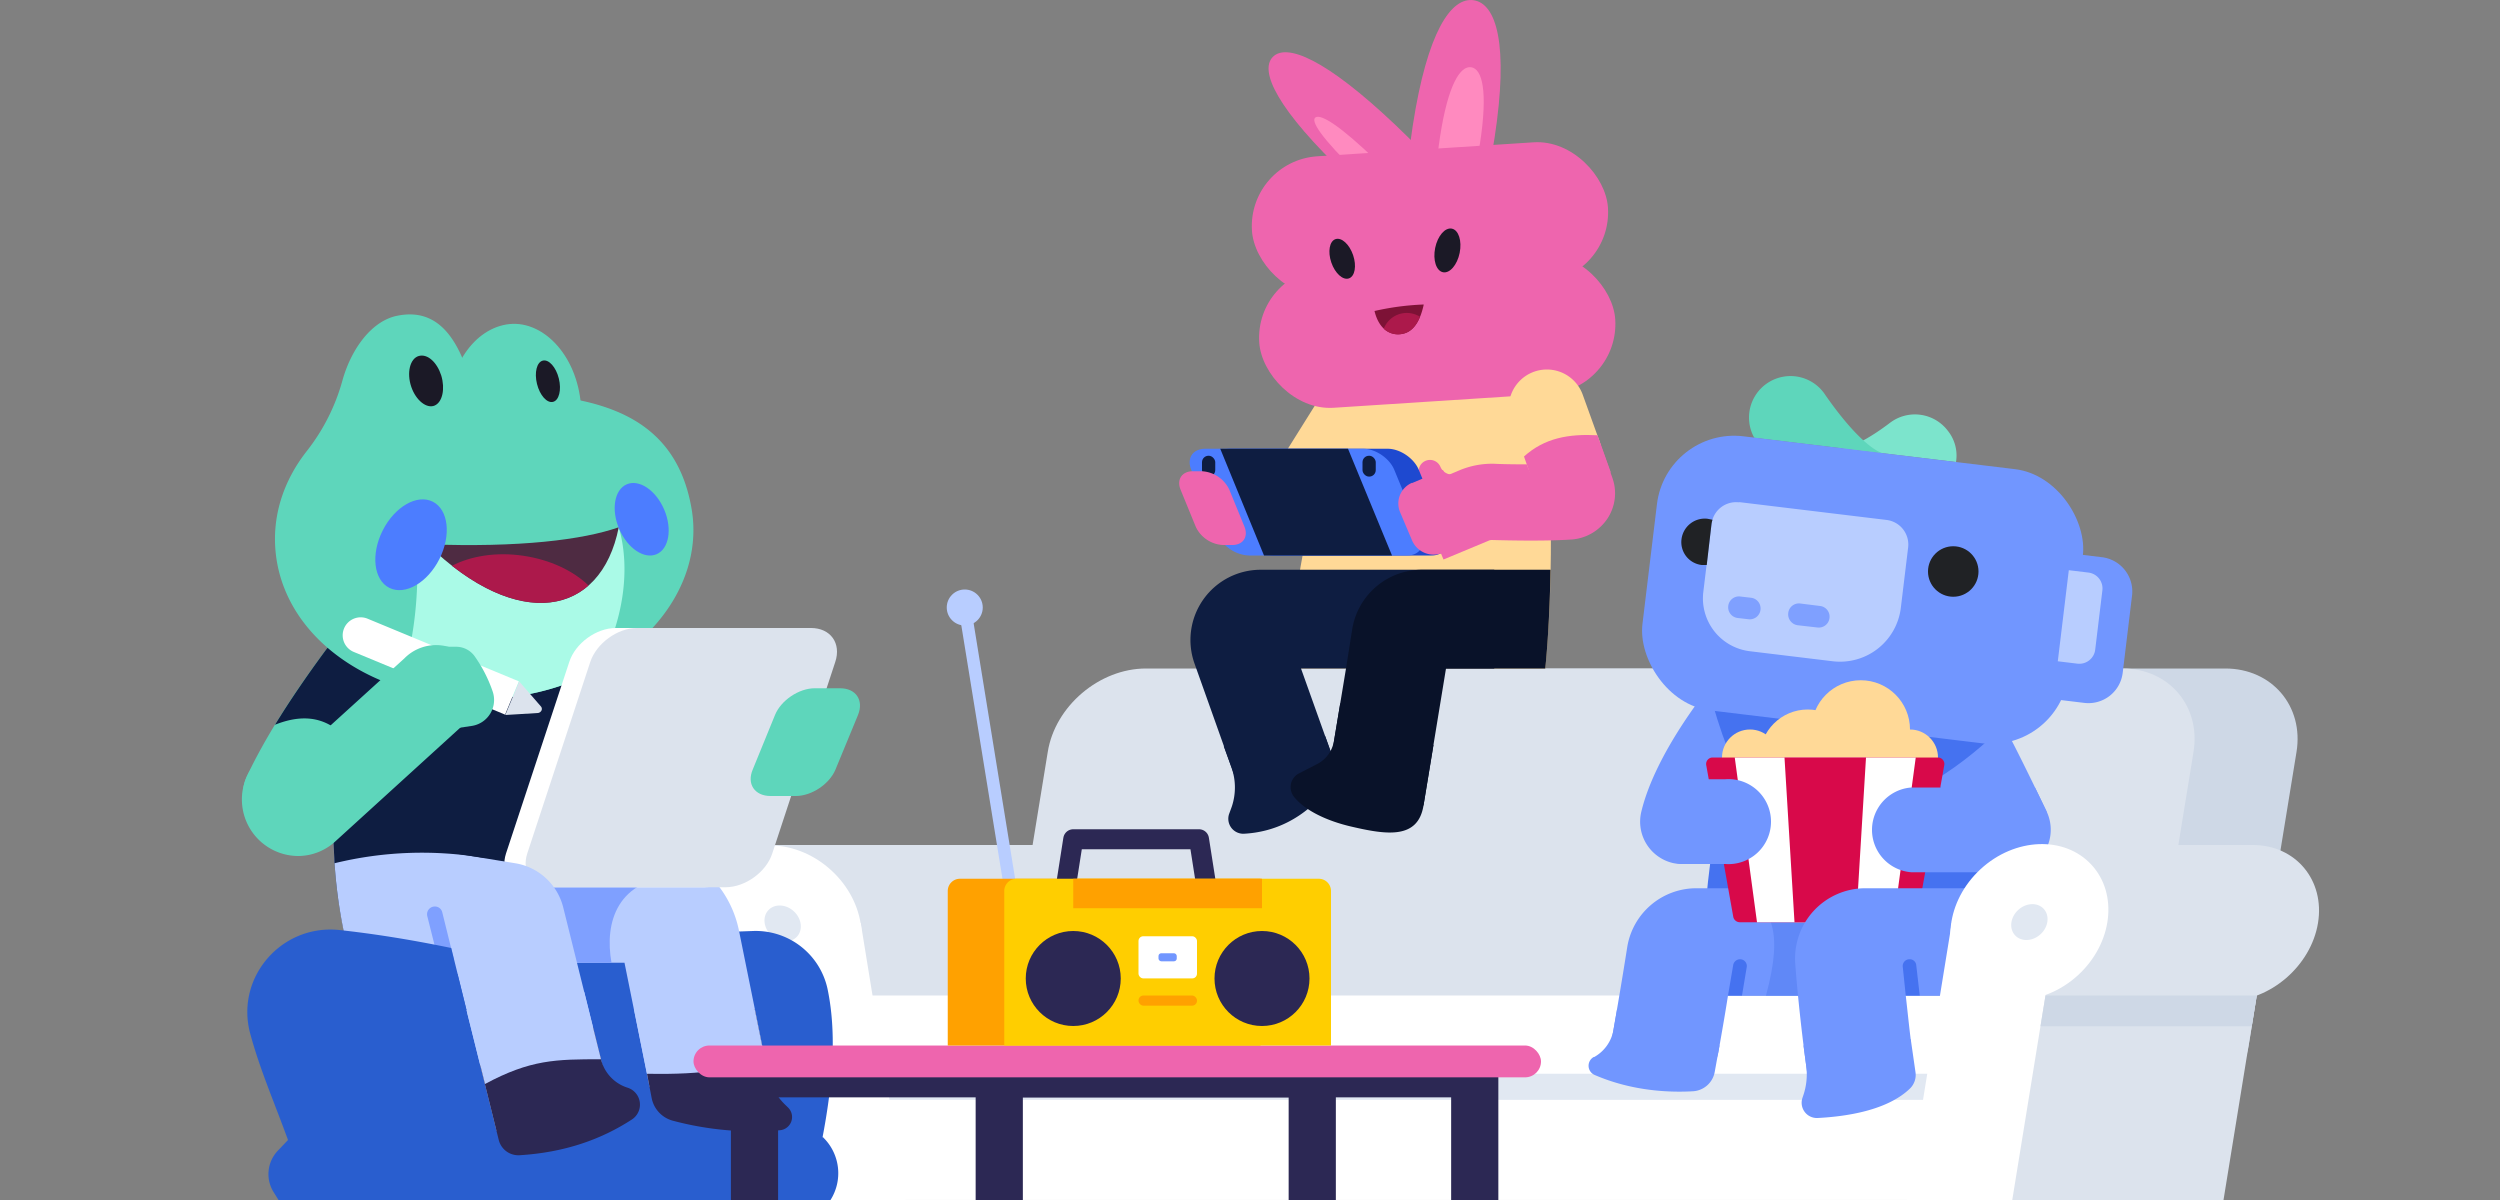 <svg xmlns="http://www.w3.org/2000/svg" viewBox="0 0 1000 480">
  <rect x="0" y="0" width="1000" height="480" fill="#808080" stroke="none"/>
  <title>activity-tooltip-updated</title>
  <g id="Layer_26" data-name="Layer 26">
    <polygon points="308 338 326 448.8 449.3 448.8 431.3 338 308 338" style="fill: #dce3ed"/>
    <path d="M918.6,300.8c3-18.3-9.8-33.4-28.5-33.4H499.5c-18.6,0-36.3,15.1-39.3,33.4L441.1,418c-2.9,18.4,9.8,33.4,28.5,33.4H860.2c18.6,0,36.3-15,39.3-33.4Z" style="fill: #ced8e6"/>
    <path d="M877.4,300.8c3-18.3-9.8-33.4-28.4-33.4H458.4c-18.7,0-36.4,15.1-39.3,33.4L400,418c-3,18.4,9.8,33.4,28.4,33.4H819c18.7,0,36.3-15,39.3-33.4Z" style="fill: #dce3ed"/>
    <rect x="332.2" y="398.2" width="458.9" height="81.79" style="fill: #fff"/>
    <rect x="332.2" y="429.5" width="458.9" height="10.44" style="fill: #e1e8f2"/>
    <polygon points="907.4 369.2 889.4 480 793.9 480 811.9 369.2 907.4 369.2" style="fill: #dce3ed"/>
    <path d="M891,400.4c17.1,0,33.4-14.1,36.2-31.2S918.3,338,901.1,338H817l-10.1,62.4Z" style="fill: #dce3ed"/>
    <path d="M795.4,276.9H698.5c-6.2,25.6-19.7,70.5-16.4,121.3H791.2C802.3,334,795.4,276.9,795.4,276.9Z" style="fill: #4572f0"/>
    <path d="M798.5,284.7a16.9,16.9,0,0,0-29.3,17c1.9,3.3,14.7,27.8,17.4,33l32.1-10C818.1,323.5,805.2,296.3,798.5,284.7Z" style="fill: #7196ff"/>
    <path d="M669.8,432.8l-27.3-5c.1-.2,4.6-24.8,8.4-49a28,28,0,0,1,27.6-23.5h50v42.9H691.2c-1.3,8.3-2.7,16.1-3.8,22.4A15,15,0,0,1,669.8,432.8Z" style="fill: #7196ff"/>
    <path d="M697.2,355.3c10.6,8.3,16.6,15.5,9.2,42.9h28.5V355.3Z" style="fill: #6088f7"/>
    <path d="M673,345.6a17.2,17.2,0,0,1-3.9-.4,17,17,0,0,1-12.6-20.4c5.8-24.4,28.1-51.2,30.6-54.2a16.9,16.9,0,1,1,25.8,21.9c-5.4,6.4-20.1,26-23.4,40.1A17.1,17.1,0,0,1,673,345.6Z" style="fill: #7196ff"/>
    <path d="M685,281.3c10.4,35.8,19.9,47.3,43.5,45.6,36-2.5,60.2-24.7,71.5-35.1Z" style="fill: #4572f0"/>
    <line x1="517.6" y1="204.3" x2="540" y2="168.5" style="fill: none;stroke: #ffd997;stroke-linecap: round;stroke-linejoin: round;stroke-width: 30.485px"/>
    <path d="M618.1,161.6c5.1,60.5,0,105.8,0,105.8H515.7c2.6-58.1,22.3-105.8,22.3-105.8l74.4-15.7Z" style="fill: #ffd997"/>
    <path d="M580.8,198.9a14.2,14.2,0,0,1-13-8.7,4.5,4.5,0,1,1,8.4-3.4,5.1,5.1,0,0,0,6.5,2.7,4.5,4.5,0,1,1,3.5,8.3A14.9,14.9,0,0,1,580.8,198.9Z" style="fill: #ee65ae"/>
    <path d="M597.8,55.3C592,93,584,96.2,575,94.8s-15.7-6.8-9.9-44.5S580.5-1.3,589.5.1,603.6,17.6,597.8,55.3Z" style="fill: #ee65ae"/>
    <path d="M592,57.3c-3.2,20.9-7.1,22.7-11.5,22s-7.7-3.6-4.5-24.5,8.1-28.6,12.5-27.9S595.2,36.4,592,57.3Z" style="fill: #ff8abf"/>
    <path d="M539.2,70.7c28.4,27,35.9,25.5,41.3,19.9s6.4-13.3-22-40.3-44-33.1-49.4-27.5S510.7,43.7,539.2,70.7Z" style="fill: #ee65ae"/>
    <path d="M543.6,69.8c15.6,15.1,18.9,15.4,20.8,13.8s1.4-4.6-13.5-19-22.3-18.9-24.6-17.7S528.2,54.9,543.6,69.8Z" style="fill: #ff8abf"/>
    <rect x="500.6" y="59.7" width="142.7" height="56.03" rx="28" transform="translate(1148.4 138.3) rotate(176.3)" style="fill: #ee65ae"/>
    <rect x="503.5" y="104.5" width="142.7" height="56.03" rx="28" transform="translate(1157.1 227.5) rotate(176.3)" style="fill: #ee65ae"/>
    <ellipse cx="536.9" cy="103.5" rx="4.6" ry="8.3" transform="translate(-4.6 179.5) rotate(-18.9)" style="fill: #1b1926"/>
    <ellipse cx="578.7" cy="100.1" rx="8.9" ry="5" transform="translate(365.5 647.3) rotate(-78.5)" style="fill: #1b1926"/>
    <path d="M549.8,124.4a106.1,106.1,0,0,1,19.7-2.6c-1.3,6.1-3.8,10.5-7.9,11.6S551.9,133,549.8,124.4Z" style="fill: #7d1236"/>
    <path d="M561.6,133.4a8.3,8.3,0,0,1-8.1-1.9,9.9,9.9,0,0,1,6.7-6,10,10,0,0,1,7.8,1.2C566.6,130.2,564.5,132.6,561.6,133.4Z" style="fill: #ac194b"/>
    <path d="M486.3,187.9c-1.9-4.6.6-8.4,5.6-8.4h63.2c4.9,0,10.5,3.8,12.4,8.4l10.7,26c1.8,4.6-.7,8.3-5.6,8.3H509.4a14.6,14.6,0,0,1-12.5-8.3Z" style="fill: #1e49d0"/>
    <path d="M476.5,187.9c-1.9-4.6.6-8.4,5.6-8.4h63.2c4.9,0,10.5,3.8,12.4,8.4l10.7,26c1.9,4.6-.7,8.3-5.6,8.3H499.6a14.6,14.6,0,0,1-12.5-8.3Z" style="fill: #4c7dff"/>
    <polygon points="488.1 179.5 505.6 222.2 556.8 222.2 539.2 179.5 488.1 179.5" style="fill: #0e1d41"/>
    <rect x="480.8" y="182.3" width="5.3" height="8.34" rx="2.6" style="fill: #0e1d41"/>
    <rect x="545" y="182.3" width="5.3" height="8.34" rx="2.6" style="fill: #0e1d41"/>
    <path d="M577.4,223.8l-11.8-28.1,18-7.5a33.9,33.9,0,0,1,14-2.7c3.7.2,11.1.3,18.4.2l24-8.6,4.9,13.9a18.3,18.3,0,0,1-1.9,16.4,18.9,18.9,0,0,1-14.3,8.4c-10.5.7-24.5.4-32,.2a3.1,3.1,0,0,0-1.3.3Z" style="fill: #ee65ae"/>
    <path d="M625.3,196.6A15.2,15.2,0,0,1,611,186.5l-6.6-18.3a15.2,15.2,0,0,1,28.7-10.3l6.6,18.3a15.3,15.3,0,0,1-14.4,20.4Z" style="fill: #ffd997"/>
    <path d="M639,174.1c-11.6-.6-21.2,1.1-29.4,8.5l7.8,22.3,26.9-16Z" style="fill: #ee65ae"/>
    <path d="M571.1,193.8h13.5a0,0,0,0,1,0,0v30.5a0,0,0,0,1,0,0h-13a9.4,9.4,0,0,1-9.4-9.4V202.7a9,9,0,0,1,9-9Z" transform="matrix(0.92, -0.39, 0.39, 0.92, -36.23, 237.68)" style="fill: #ee65ae"/>
    <path d="M477.1,188.5c-4.3,0-6.5,3.3-4.9,7.3l6.1,14.9a12.7,12.7,0,0,0,10.9,7.3h3.7c4.3,0,6.5-3.2,4.9-7.3l-6.1-14.9a12.9,12.9,0,0,0-10.9-7.3Z" style="fill: #ee65ae"/>
    <path d="M498.2,322.7l-20.4-57.3a28.1,28.1,0,0,1,26.4-37.5h93.5v39.5H520.4l15,42Z" style="fill: #0e1d41"/>
    <path d="M492.7,322.7l-1.1,3a6,6,0,0,0,5.9,7.8c11.5-.6,24.3-5.5,34.8-19.5a10.2,10.2,0,0,0,1.4-9.4l-3.6-10.1-40.6,4,3.1,8.5A24.1,24.1,0,0,1,492.7,322.7Z" style="fill: #0e1d41"/>
    <path d="M620.2,227.9c-.4,24.4-2.1,39.5-2.1,39.5H578.4l-9,54.8-39-6.4,8-48.4,2.5-15.8a28.3,28.3,0,0,1,28-23.7Z" style="fill: #091229"/>
    <path d="M536.1,281.3l-2.5,15a12.7,12.7,0,0,1-6.9,9.4l-7.2,3.7a6.2,6.2,0,0,0-2,9.2c4.3,5.5,13.2,9.8,23.3,12.1,13.8,3.2,26.4,5.1,28.6-8.5l4-24.2Z" style="fill: #091229"/>
    <path d="M755.9,169.2c-13.9,10.5-19.4,10.1-19.4,10.1l45.9,5.5a15.8,15.8,0,0,0-3.2-12.4A16.5,16.5,0,0,0,755.9,169.2Z" style="fill: #7ce4cc"/>
    <path d="M701.7,175.1l51.5,6.2c-.1,0-7.7-1.3-23-23.2a16.6,16.6,0,0,0-28.5,17Z" style="fill: #5ed6bb"/>
    <rect x="659.2" y="180.7" width="171.6" height="110.44" rx="31.1" transform="translate(33.8 -87.8) rotate(6.9)" style="fill: #7196ff"/>
    <path d="M692,204.3h59.3a9.9,9.9,0,0,1,9.9,9.9v24.2A24.5,24.5,0,0,1,736.7,263H703.3A21.3,21.3,0,0,1,682,241.7V214.3a9.9,9.9,0,0,1,9.9-9.9Z" transform="translate(33.3 -85.1) rotate(6.9)" style="fill: #b8cdff"/>
    <path d="M699.4,247.7l-4.3-.5a4.3,4.3,0,0,1-3.8-4.8h0a4.3,4.3,0,0,1,4.8-3.8l4.3.5a4.3,4.3,0,0,1,3.8,4.8h0A4.3,4.3,0,0,1,699.4,247.7Z" style="fill: #7fa0ff"/>
    <path d="M727,251l-7.9-.9a4.4,4.4,0,0,1-3.8-4.9h0a4.3,4.3,0,0,1,4.8-3.8l8,1a4.3,4.3,0,0,1,3.7,4.8h0A4.3,4.3,0,0,1,727,251Z" style="fill: #7fa0ff"/>
    <path d="M809.7,221.9h27.6a13.8,13.8,0,0,1,13.8,13.8v31.1a13.8,13.8,0,0,1-13.8,13.8H809.7a0,0,0,0,1,0,0V221.9A0,0,0,0,1,809.7,221.9Z" transform="translate(36.2 -98) rotate(6.9)" style="fill: #7196ff"/>
    <path d="M825.2,228.9h7.9a6.4,6.4,0,0,1,6.4,6.4v23.9a6.4,6.4,0,0,1-6.4,6.4h-7.9a0,0,0,0,1,0,0V228.9A0,0,0,0,1,825.2,228.9Z" transform="translate(35.8 -98.3) rotate(6.9)" style="fill: #b8cdff"/>
    <path d="M685,207.9a10.5,10.5,0,0,0-.4,1.7L682.7,226h-2a9.2,9.2,0,0,1-8.1-10.3,9.4,9.4,0,0,1,10.4-8.2Z" style="fill: #202225"/>
    <circle cx="700" cy="303" r="11.2" style="fill: #ffd997"/>
    <circle cx="764" cy="303" r="11.2" style="fill: #ffd997"/>
    <circle cx="723.1" cy="303" r="19.2" style="fill: #ffd997"/>
    <circle cx="744.3" cy="291.8" r="19.7" style="fill: #ffd997"/>
    <path d="M775.2,303H685a2.6,2.6,0,0,0-2.5,3.1l10.8,60.6a2.7,2.7,0,0,0,2.6,2.2h68.4a2.6,2.6,0,0,0,2.6-2.2l10.8-60.6A2.6,2.6,0,0,0,775.2,303Z" style="fill: #d8094a"/>
    <polygon points="766.3 303 693.9 303 702.8 368.9 757.4 368.9 766.3 303" style="fill: #fff"/>
    <polygon points="746.4 303 713.8 303 717.8 368.9 742.4 368.9 746.4 303" style="fill: #d8094a"/>
    <path d="M818.7,324.7,814,315H764.5a17,17,0,0,0,0,33.9h38.9a17,17,0,0,0,15.3-24.2Z" style="fill: #7196ff"/>
    <path d="M690.1,345.6H673a17,17,0,0,1,0-33.9h17.1a17,17,0,1,1,0,33.9Z" style="fill: #7196ff"/>
    <path d="M791.2,398.2H762.3c.7,6.2,1.3,12,1.9,16.9a17.9,17.9,0,0,1-14.9,20l-25,4c-.1-.9-2.9-18.3-5.1-40.9-.4-4.1-.8-8.4-1.1-12.8a28.1,28.1,0,0,1,27.8-30.1h50.4A408.5,408.5,0,0,1,791.2,398.2Z" style="fill: #7196ff"/>
    <polygon points="822.9 369.2 804.9 480 762.7 480 780.7 369.2 822.9 369.2" style="fill: #fff"/>
    <ellipse cx="811.9" cy="369.2" rx="33.8" ry="28.8" transform="translate(-35.3 648.1) rotate(-42.7)" style="fill: #fff"/>
    <ellipse cx="811.9" cy="369.2" rx="7.8" ry="6.6" transform="translate(-35.3 648.1) rotate(-42.7)" style="fill: #e1e8f2"/>
    <polygon points="302.1 369.2 320.1 480 362.3 480 344.3 369.2 302.1 369.2" style="fill: #fff"/>
    <ellipse cx="313.1" cy="369.2" rx="28.8" ry="33.8" transform="translate(-170.6 349.1) rotate(-47.3)" style="fill: #fff"/>
    <ellipse cx="313.1" cy="369.2" rx="6.6" ry="7.8" transform="translate(-170.6 349.1) rotate(-47.3)" style="fill: #e1e8f2"/>
    <polygon points="902.7 398.2 818.2 398.2 816.2 410.5 900.7 410.5 902.7 398.2" style="fill: #ced8e6"/>
    <path d="M301.2,372.4c-50.9,1.8-145.1,7.2-145.1,7.2V480H323.5c7-29,12.9-58.8,7.5-84.5A29.4,29.4,0,0,0,301.2,372.4Z" style="fill: #295ecf"/>
    <path d="M230.9,254.8l-94.3,15.8c-4.1,58.2-5.4,77.6,3.4,112.5H256.6C258.1,326.3,246.6,286.1,230.9,254.8Z" style="fill: #0e1d41"/>
    <path d="M259.8,434.7l-10-49.6H214V337.6h39.3a43.2,43.2,0,0,1,42.3,34.7L308,433.6Z" style="fill: #b8cdff"/>
    <path d="M210.2,372.3l3.1,12.8h31.3c-2.9-16.2,2.2-33.8,27.2-34.9H203.3Z" style="fill: #7fa0ff"/>
    <path d="M258.8,429.5l1.9,9.9a11.7,11.7,0,0,0,8.5,8.9,125.3,125.3,0,0,0,42.7,3.8,5.3,5.3,0,0,0,3.2-9.2l-.5-.5A25.1,25.1,0,0,1,307,429l-5.1-25.3Z" style="fill: #2c2854"/>
    <path d="M258.8,429.5c23.4.5,35.2-2.2,47.2-5.5l-4.1-20.3H253.6Z" style="fill: #b8cdff"/>
    <path d="M114.9,335.6a16.9,16.9,0,0,1-7.6-1.7,17.7,17.7,0,0,1-8.4-23.7c6.9-14.6,17.5-31.5,31.5-50.3a17.8,17.8,0,1,1,28.5,21.3c-15.7,21.1-23.8,35.7-27.9,44.3A17.9,17.9,0,0,1,114.9,335.6Z" style="fill: #5ed6bb"/>
    <path d="M155.3,256.3a17.8,17.8,0,0,0-24.9,3.6q-11.9,16.1-20.4,30c17-6.8,26.7,1,34,12.7h0c4-6.2,8.9-13.4,14.9-21.4A17.7,17.7,0,0,0,155.3,256.3Z" style="fill: #0e1d41"/>
    <path d="M232.4,162.2c1.7,21.3-10.2,39.7-25.7,40.5s-27-15-27.7-34.6,9.5-35.9,23.5-38.3S230.8,141.5,232.4,162.2Z" style="fill: #5ed6bb"/>
    <path d="M276.7,203.9c5.6,34.2-24.8,67.6-69.4,74.5-47.4,7.4-92.1-17.8-96.9-56.2-1.9-15.3,2.9-29.9,12.5-42A80,80,0,0,0,137,152.1c3.6-12.8,11.8-23.8,21.9-25.8,16.2-3.3,25.1,8.9,30.5,30.6C231.6,156.9,269.6,161.2,276.7,203.9Z" style="fill: #5ed6bb"/>
    <path d="M223.6,231.4,167,216.9c.1,15.1.5,34.8-7.4,57.9a103.6,103.6,0,0,0,47.7,3.6,99.2,99.2,0,0,0,31.4-10.3c9.8-17.2,14.1-39.1,8.8-57.2Z" style="fill: #aafae7"/>
    <path d="M176.5,150.2c1.6,5.3.5,10.6-2.6,12s-7.5-1.9-9.4-7.5-.5-11.3,3-12.3S174.8,144.9,176.5,150.2Z" style="fill: #1b1926"/>
    <path d="M171,217.7c36.7,1.4,62.3-1.8,76.5-6.8C240.4,246.8,207.1,252.9,171,217.7Z" style="fill: #4e2b42"/>
    <path d="M235.4,234.2c-6.1-5.9-15.3-10.3-26.1-11.9s-21,.1-28.5,4C202.8,243.5,222.8,245.2,235.4,234.2Z" style="fill: #ac194b"/>
    <ellipse cx="164.4" cy="217.9" rx="19.3" ry="12.7" transform="translate(-104.2 266.4) rotate(-63.2)" style="fill: #4c7dff"/>
    <ellipse cx="256.6" cy="208" rx="9.8" ry="15.2" transform="translate(-60.8 116.5) rotate(-23)" style="fill: #4c7dff"/>
    <path d="M325.7,264.8c2.4-7.5-2-13.6-9.8-13.6H246.3c-7.8,0-16.2,6.1-18.6,13.6l-25.3,76.6c-2.4,7.4,2,13.5,9.8,13.5h69.6c7.8,0,16.2-6.1,18.7-13.5Z" style="fill: #fff"/>
    <path d="M334.1,264.8c2.5-7.5-1.9-13.6-9.7-13.6H254.8c-7.8,0-16.2,6.1-18.7,13.6l-25.2,76.6c-2.4,7.4,2,13.5,9.8,13.5h69.5c7.9,0,16.3-6.1,18.7-13.5Z" style="fill: #dce3ed"/>
    <path d="M171.3,229h0a7.2,7.2,0,0,1,7.2,7.2v65.5a0,0,0,0,1,0,0H164.1a0,0,0,0,1,0,0V236.3A7.2,7.2,0,0,1,171.3,229Z" transform="translate(-139.5 322) rotate(-67.5)" style="fill: #fff"/>
    <path d="M207.7,272.6,202.1,286l13.1-.8a1.9,1.9,0,0,0,1.4-1h0a1.5,1.5,0,0,0-.3-1.7Z" style="fill: #dce3ed"/>
    <path d="M244.6,440.8l-46,11.5L183,389.6l-39.5-6.5-3.7-.6a200.7,200.7,0,0,1-6.4-49.1l72.7,11.9A23.7,23.7,0,0,1,225.3,363l5,20.1Z" style="fill: #b8cdff"/>
    <path d="M173.9,362.6h0a3.1,3.1,0,0,0-3,3.8l4.4,17.5h6.3l-4.7-19A3,3,0,0,0,173.9,362.6Z" style="fill: #7fa0ff"/>
    <path d="M193.7,343.2a147.3,147.3,0,0,0-59.9,2.1l-1.2-25.5,62.5.8Z" style="fill: #0e1d41"/>
    <path d="M111.4,480l-1.8-2.9a13.6,13.6,0,0,1,1.6-16.9l4-4.2c-5.6-15.4-11.2-28.1-15.1-42.5-6.1-22.4,12.4-43.9,35.6-41.5,12.8,1.4,27.4,3.6,44.8,7.2l6.1,24.8v76Z" style="fill: #295ecf"/>
    <polyline points="524.9 480 524.9 429.5 301.8 429.5 301.8 480" style="fill: none;stroke: #2c2854;stroke-miterlimit: 10;stroke-width: 18.877px"/>
    <polyline points="589.9 480 589.9 429.5 399.7 429.5 399.7 480" style="fill: none;stroke: #2c2854;stroke-miterlimit: 10;stroke-width: 18.877px"/>
    <rect x="277.4" y="418.2" width="339" height="12.74" rx="6.4" style="fill: #ee65ae"/>
    <path d="M329,454.7l.5.5a20,20,0,0,1,2.7,24.8H320.1Z" style="fill: #295ecf"/>
    <path d="M764.3,415.7l1.9,13.2a7.6,7.6,0,0,1-2.1,6.4c-9.1,8.9-25.6,11.3-37,11.9a6.1,6.1,0,0,1-6.1-8.1l.2-.6a26.2,26.2,0,0,0,1.3-12.1l-1.1-8.2Z" style="fill: #7196ff"/>
    <path d="M687.8,418.2l-1.9,10.5a9.4,9.4,0,0,1-8.6,7.8c-8.7.5-23.9.2-39.4-6.5a4,4,0,0,1-.4-7.2h.2a15.5,15.5,0,0,0,7.7-10.9l1.4-8Z" style="fill: #7196ff"/>
    <path d="M173.7,258.7h8.8a9.1,9.1,0,0,1,7.5,4,55,55,0,0,1,7,13.7,10.5,10.5,0,0,1-8.5,14L177.7,292Z" style="fill: #5ed6bb"/>
    <line x1="404.8" y1="359.4" x2="385.9" y2="243" style="fill: none;stroke: #b8cdff;stroke-linecap: round;stroke-miterlimit: 10;stroke-width: 5px"/>
    <path d="M384,351.5H504.2a0,0,0,0,1,0,0v66.7a0,0,0,0,1,0,0H379.1a0,0,0,0,1,0,0V356.4A4.9,4.9,0,0,1,384,351.5Z" style="fill: #ffa100"/>
    <polygon points="479.6 335.7 429.3 335.7 422.5 379.1 486.4 379.1 479.6 335.7" style="fill: none;stroke: #2c2854;stroke-linecap: round;stroke-linejoin: round;stroke-width: 8px"/>
    <path d="M406.6,351.5H527.5a4.9,4.9,0,0,1,4.9,4.9v61.8a0,0,0,0,1,0,0H401.7a0,0,0,0,1,0,0V356.4A4.9,4.9,0,0,1,406.6,351.5Z" style="fill: #ffce00"/>
    <rect x="429.3" y="351.5" width="75.5" height="11.79" style="fill: #ffa100"/>
    <circle cx="429.3" cy="391.4" r="19" style="fill: #2c2854"/>
    <circle cx="504.8" cy="391.4" r="19" style="fill: #2c2854"/>
    <path d="M308.2,318.4c-6.3,0-9.6-4.8-7.1-10.6L310,286c2.4-5.9,9.6-10.7,15.9-10.7H336c6.4,0,9.6,4.8,7.2,10.7l-9,21.8c-2.4,5.8-9.5,10.6-15.9,10.6Z" style="fill: #5ed6bb"/>
    <path d="M192.1,426.2l7.4,29.8a8.1,8.1,0,0,0,8.2,6.1c18.1-1.1,32.8-6.3,45.2-14.4a7.1,7.1,0,0,0-1.8-12.6h0a15.8,15.8,0,0,1-10.7-11.4l-3.2-12.9Z" style="fill: #2c2854"/>
    <path d="M762.3,398.2l-1.2-11.5a2.7,2.7,0,0,1,2.7-3h0a2.6,2.6,0,0,1,2.7,2.4l1.4,12.1Z" style="fill: #4572f0"/>
    <path d="M696.8,398.2l1.9-11.4a2.7,2.7,0,0,0-2.7-3.1h0a2.8,2.8,0,0,0-2.7,2.2l-2.1,12.3Z" style="fill: #4572f0"/>
    <path d="M194,433.6c18.2-9.8,28.4-9.9,46.4-9.9l-6.7-26.9L186.6,404Z" style="fill: #b8cdff"/>
    <path d="M119.2,342.4a22.6,22.6,0,0,1-20.3-32.2,17.8,17.8,0,0,1,21.5-9.3l41.3-37.5a17.8,17.8,0,1,1,23.9,26.3l-51.3,46.7A22.1,22.1,0,0,1,119.2,342.4ZM131,325.5Z" style="fill: #5ed6bb"/>
    <rect x="455.4" y="374.5" width="23.4" height="16.86" rx="1.9" style="fill: #fff"/>
    <rect x="455.4" y="398.2" width="23.4" height="4.08" rx="2" style="fill: #ffa100"/>
    <rect x="463.4" y="381.3" width="7.3" height="3.22" rx="1.1" style="fill: #7196ff"/>
    <circle cx="385.9" cy="243" r="7.2" style="fill: #b8cdff"/>
    <circle cx="781.3" cy="228.6" r="10.1" style="fill: #202225"/>
    <ellipse cx="219.1" cy="152.7" rx="4.5" ry="8.5" transform="translate(-30.2 56.9) rotate(-13.9)" style="fill: #1b1926"/>
  </g>
</svg>
